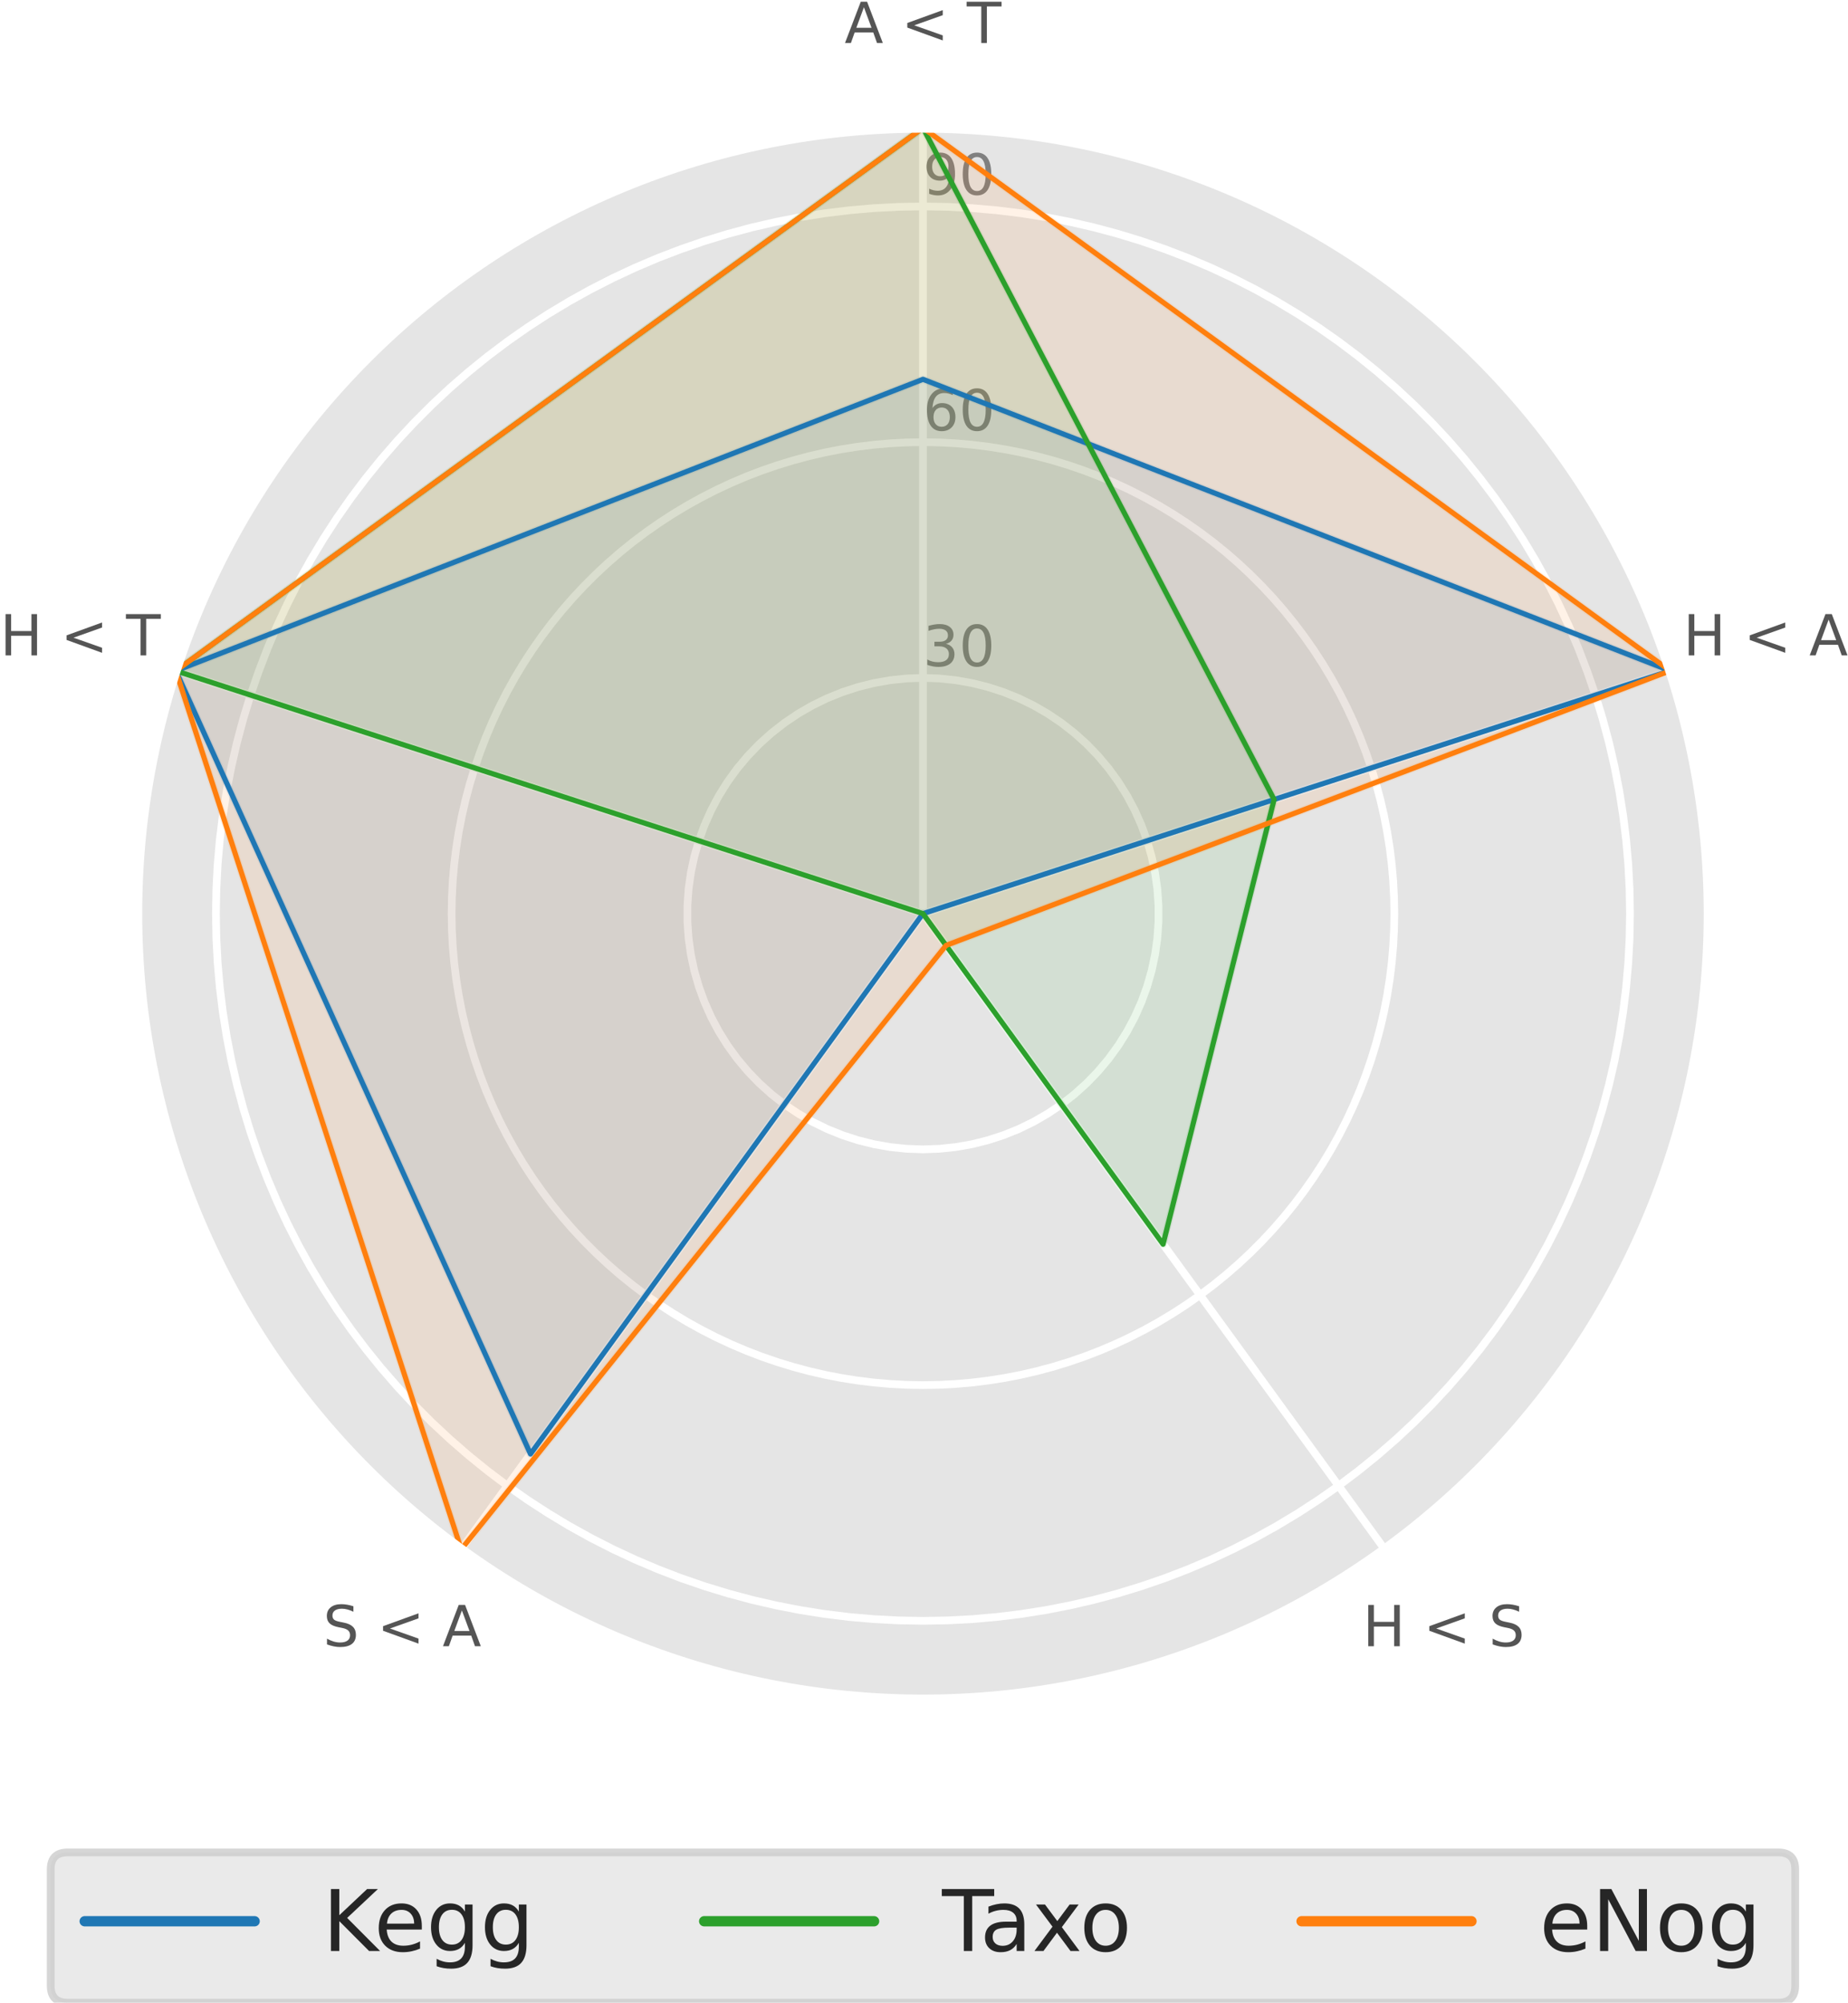 <?xml version="1.0" encoding="utf-8" standalone="no"?>
<!DOCTYPE svg PUBLIC "-//W3C//DTD SVG 1.1//EN"
  "http://www.w3.org/Graphics/SVG/1.1/DTD/svg11.dtd">
<!-- Created with matplotlib (https://matplotlib.org/) -->
<svg height="388.813pt" version="1.1" viewBox="0 0 358.876 388.813" width="358.876pt" xmlns="http://www.w3.org/2000/svg" xmlns:xlink="http://www.w3.org/1999/xlink">
 <defs>
  <style type="text/css">
*{stroke-linecap:butt;stroke-linejoin:round;}
  </style>
 </defs>
 <g id="figure_1">
  <g id="patch_1">
   <path d="M 0 388.813 
L 358.876 388.813 
L 358.876 0 
L 0 0 
z
" style="fill:#ffffff;"/>
  </g>
  <g id="axes_1">
   <g id="patch_2">
    <path d="M 331.794 177.38 
C 331.794 157.347 327.848 137.508 320.181 118.999 
C 312.515 100.49 301.277 83.672 287.111 69.506 
C 272.945 55.34 256.126 44.102 237.618 36.436 
C 219.109 28.769 199.27 24.823 179.237 24.823 
C 159.203 24.823 139.364 28.769 120.855 36.436 
C 102.347 44.102 85.528 55.34 71.362 69.506 
C 57.196 83.672 45.958 100.49 38.292 118.999 
C 30.625 137.508 26.679 157.347 26.679 177.38 
C 26.679 197.414 30.625 217.253 38.292 235.762 
C 45.958 254.27 57.196 271.089 71.362 285.255 
C 85.528 299.421 102.347 310.658 120.855 318.325 
C 139.364 325.992 159.203 329.938 179.237 329.938 
C 199.27 329.938 219.109 325.992 237.618 318.325 
C 256.126 310.658 272.945 299.421 287.111 285.255 
C 301.277 271.089 312.515 254.27 320.181 235.762 
C 327.848 217.253 331.794 197.414 331.794 177.38 
M 179.237 177.38 
C 179.237 177.38 179.237 177.38 179.237 177.38 
C 179.237 177.38 179.237 177.38 179.237 177.38 
C 179.237 177.38 179.237 177.38 179.237 177.38 
C 179.237 177.38 179.237 177.38 179.237 177.38 
C 179.237 177.38 179.237 177.38 179.237 177.38 
C 179.237 177.38 179.237 177.38 179.237 177.38 
C 179.237 177.38 179.237 177.38 179.237 177.38 
C 179.237 177.38 179.237 177.38 179.237 177.38 
C 179.237 177.38 179.237 177.38 179.237 177.38 
C 179.237 177.38 179.237 177.38 179.237 177.38 
C 179.237 177.38 179.237 177.38 179.237 177.38 
C 179.237 177.38 179.237 177.38 179.237 177.38 
C 179.237 177.38 179.237 177.38 179.237 177.38 
C 179.237 177.38 179.237 177.38 179.237 177.38 
C 179.237 177.38 179.237 177.38 179.237 177.38 
C 179.237 177.38 179.237 177.38 179.237 177.38 
M 331.794 177.38 
z
" style="fill:#e5e5e5;"/>
   </g>
   <g id="matplotlib.axis_1">
    <g id="xtick_1">
     <g id="line2d_1">
      <path clip-path="url(#pa77b8bd9a7)" d="M 179.237 177.38 
L 179.237 24.823 
" style="fill:none;stroke:#ffffff;stroke-linecap:round;stroke-width:1.5;"/>
     </g>
     <g id="text_1">
      <!-- A &lt; T -->
      <defs>
       <path d="M 34.188 63.188 
L 20.797 26.906 
L 47.609 26.906 
z
M 28.609 72.906 
L 39.797 72.906 
L 67.578 0 
L 57.328 0 
L 50.688 18.703 
L 17.828 18.703 
L 11.188 0 
L 0.781 0 
z
" id="DejaVuSans-65"/>
       <path id="DejaVuSans-32"/>
       <path d="M 73.188 49.219 
L 22.797 31.297 
L 73.188 13.484 
L 73.188 4.594 
L 10.594 27.297 
L 10.594 35.406 
L 73.188 58.109 
z
" id="DejaVuSans-60"/>
       <path d="M -0.297 72.906 
L 61.375 72.906 
L 61.375 64.594 
L 35.5 64.594 
L 35.5 0 
L 25.594 0 
L 25.594 64.594 
L -0.297 64.594 
z
" id="DejaVuSans-84"/>
      </defs>
      <g style="fill:#555555;" transform="translate(164.01 8.358)scale(0.11 -0.11)">
       <use xlink:href="#DejaVuSans-65"/>
       <use x="68.408" xlink:href="#DejaVuSans-32"/>
       <use x="100.195" xlink:href="#DejaVuSans-60"/>
       <use x="183.984" xlink:href="#DejaVuSans-32"/>
       <use x="215.771" xlink:href="#DejaVuSans-84"/>
      </g>
     </g>
    </g>
    <g id="xtick_2">
     <g id="line2d_2">
      <path clip-path="url(#pa77b8bd9a7)" d="M 179.237 177.38 
L 324.327 130.238 
" style="fill:none;stroke:#ffffff;stroke-linecap:round;stroke-width:1.5;"/>
     </g>
     <g id="text_2">
      <!-- H &lt; A -->
      <defs>
       <path d="M 9.812 72.906 
L 19.672 72.906 
L 19.672 43.016 
L 55.516 43.016 
L 55.516 72.906 
L 65.375 72.906 
L 65.375 0 
L 55.516 0 
L 55.516 34.719 
L 19.672 34.719 
L 19.672 0 
L 9.812 0 
z
" id="DejaVuSans-72"/>
      </defs>
      <g style="fill:#555555;" transform="translate(326.87 127.247)scale(0.11 -0.11)">
       <use xlink:href="#DejaVuSans-72"/>
       <use x="75.195" xlink:href="#DejaVuSans-32"/>
       <use x="106.982" xlink:href="#DejaVuSans-60"/>
       <use x="190.771" xlink:href="#DejaVuSans-32"/>
       <use x="222.559" xlink:href="#DejaVuSans-65"/>
      </g>
     </g>
    </g>
    <g id="xtick_3">
     <g id="line2d_3">
      <path clip-path="url(#pa77b8bd9a7)" d="M 179.237 177.38 
L 268.908 300.802 
" style="fill:none;stroke:#ffffff;stroke-linecap:round;stroke-width:1.5;"/>
     </g>
     <g id="text_3">
      <!-- H &lt; S -->
      <defs>
       <path d="M 53.516 70.516 
L 53.516 60.891 
Q 47.906 63.578 42.922 64.891 
Q 37.938 66.219 33.297 66.219 
Q 25.25 66.219 20.875 63.094 
Q 16.5 59.969 16.5 54.203 
Q 16.5 49.359 19.406 46.891 
Q 22.312 44.438 30.422 42.922 
L 36.375 41.703 
Q 47.406 39.594 52.656 34.297 
Q 57.906 29 57.906 20.125 
Q 57.906 9.516 50.797 4.047 
Q 43.703 -1.422 29.984 -1.422 
Q 24.812 -1.422 18.969 -0.25 
Q 13.141 0.922 6.891 3.219 
L 6.891 13.375 
Q 12.891 10.016 18.656 8.297 
Q 24.422 6.594 29.984 6.594 
Q 38.422 6.594 43.016 9.906 
Q 47.609 13.234 47.609 19.391 
Q 47.609 24.75 44.312 27.781 
Q 41.016 30.812 33.5 32.328 
L 27.484 33.5 
Q 16.453 35.688 11.516 40.375 
Q 6.594 45.062 6.594 53.422 
Q 6.594 63.094 13.406 68.656 
Q 20.219 74.219 32.172 74.219 
Q 37.312 74.219 42.625 73.281 
Q 47.953 72.359 53.516 70.516 
z
" id="DejaVuSans-83"/>
      </defs>
      <g style="fill:#555555;" transform="translate(264.637 319.613)scale(0.11 -0.11)">
       <use xlink:href="#DejaVuSans-72"/>
       <use x="75.195" xlink:href="#DejaVuSans-32"/>
       <use x="106.982" xlink:href="#DejaVuSans-60"/>
       <use x="190.771" xlink:href="#DejaVuSans-32"/>
       <use x="222.559" xlink:href="#DejaVuSans-83"/>
      </g>
     </g>
    </g>
    <g id="xtick_4">
     <g id="line2d_4">
      <path clip-path="url(#pa77b8bd9a7)" d="M 179.237 177.38 
L 89.566 300.802 
" style="fill:none;stroke:#ffffff;stroke-linecap:round;stroke-width:1.5;"/>
     </g>
     <g id="text_4">
      <!-- S &lt; A -->
      <g style="fill:#555555;" transform="translate(62.745 319.613)scale(0.11 -0.11)">
       <use xlink:href="#DejaVuSans-83"/>
       <use x="63.477" xlink:href="#DejaVuSans-32"/>
       <use x="95.264" xlink:href="#DejaVuSans-60"/>
       <use x="179.053" xlink:href="#DejaVuSans-32"/>
       <use x="210.84" xlink:href="#DejaVuSans-65"/>
      </g>
     </g>
    </g>
    <g id="xtick_5">
     <g id="line2d_5">
      <path clip-path="url(#pa77b8bd9a7)" d="M 179.237 177.38 
L 34.146 130.238 
" style="fill:none;stroke:#ffffff;stroke-linecap:round;stroke-width:1.5;"/>
     </g>
     <g id="text_5">
      <!-- H &lt; T -->
      <g style="fill:#555555;" transform="translate(-0 127.247)scale(0.11 -0.11)">
       <use xlink:href="#DejaVuSans-72"/>
       <use x="75.195" xlink:href="#DejaVuSans-32"/>
       <use x="106.982" xlink:href="#DejaVuSans-60"/>
       <use x="190.771" xlink:href="#DejaVuSans-32"/>
       <use x="222.559" xlink:href="#DejaVuSans-84"/>
      </g>
     </g>
    </g>
   </g>
   <g id="matplotlib.axis_2">
    <g id="ytick_1">
     <g id="line2d_6">
      <path clip-path="url(#pa77b8bd9a7)" d="M 179.237 131.613 
L 182.429 131.725 
L 185.606 132.059 
L 188.752 132.613 
L 191.852 133.386 
L 194.89 134.373 
L 197.852 135.57 
L 200.723 136.97 
L 203.489 138.568 
L 206.138 140.354 
L 208.655 142.321 
L 211.029 144.458 
L 213.248 146.756 
L 215.302 149.203 
L 217.179 151.788 
L 218.872 154.497 
L 220.372 157.317 
L 221.671 160.236 
L 222.764 163.238 
L 223.644 166.308 
L 224.308 169.433 
L 224.753 172.596 
L 224.976 175.783 
L 224.976 178.978 
L 224.753 182.164 
L 224.308 185.328 
L 223.644 188.452 
L 222.764 191.523 
L 221.671 194.525 
L 220.372 197.443 
L 218.872 200.264 
L 217.179 202.973 
L 215.302 205.557 
L 213.248 208.005 
L 211.029 210.303 
L 208.655 212.44 
L 206.138 214.407 
L 203.489 216.193 
L 200.723 217.79 
L 197.852 219.191 
L 194.89 220.387 
L 191.852 221.375 
L 188.752 222.147 
L 185.606 222.702 
L 182.429 223.036 
L 179.237 223.148 
L 176.044 223.036 
L 172.867 222.702 
L 169.721 222.147 
L 166.621 221.375 
L 163.583 220.387 
L 160.621 219.191 
L 157.75 217.79 
L 154.984 216.193 
L 152.335 214.407 
L 149.818 212.44 
L 147.444 210.303 
L 145.225 208.005 
L 143.171 205.557 
L 141.294 202.973 
L 139.601 200.264 
L 138.101 197.443 
L 136.802 194.525 
L 135.709 191.523 
L 134.829 188.452 
L 134.165 185.328 
L 133.72 182.164 
L 133.497 178.978 
L 133.497 175.783 
L 133.72 172.596 
L 134.165 169.433 
L 134.829 166.308 
L 135.709 163.238 
L 136.802 160.236 
L 138.101 157.317 
L 139.601 154.497 
L 141.294 151.788 
L 143.171 149.203 
L 145.225 146.756 
L 147.444 144.458 
L 149.818 142.321 
L 152.335 140.354 
L 154.984 138.568 
L 157.75 136.97 
L 160.621 135.57 
L 163.583 134.373 
L 166.621 133.386 
L 169.721 132.613 
L 172.867 132.059 
L 176.044 131.725 
L 179.237 131.613 
L 179.237 131.613 
" style="fill:none;stroke:#ffffff;stroke-linecap:round;stroke-width:1.5;"/>
     </g>
     <g id="text_6">
      <!-- 30 -->
      <defs>
       <path d="M 40.578 39.312 
Q 47.656 37.797 51.625 33 
Q 55.609 28.219 55.609 21.188 
Q 55.609 10.406 48.188 4.484 
Q 40.766 -1.422 27.094 -1.422 
Q 22.516 -1.422 17.656 -0.516 
Q 12.797 0.391 7.625 2.203 
L 7.625 11.719 
Q 11.719 9.328 16.594 8.109 
Q 21.484 6.891 26.812 6.891 
Q 36.078 6.891 40.938 10.547 
Q 45.797 14.203 45.797 21.188 
Q 45.797 27.641 41.281 31.266 
Q 36.766 34.906 28.719 34.906 
L 20.219 34.906 
L 20.219 43.016 
L 29.109 43.016 
Q 36.375 43.016 40.234 45.922 
Q 44.094 48.828 44.094 54.297 
Q 44.094 59.906 40.109 62.906 
Q 36.141 65.922 28.719 65.922 
Q 24.656 65.922 20.016 65.031 
Q 15.375 64.156 9.812 62.312 
L 9.812 71.094 
Q 15.438 72.656 20.344 73.438 
Q 25.25 74.219 29.594 74.219 
Q 40.828 74.219 47.359 69.109 
Q 53.906 64.016 53.906 55.328 
Q 53.906 49.266 50.438 45.094 
Q 46.969 40.922 40.578 39.312 
z
" id="DejaVuSans-51"/>
       <path d="M 31.781 66.406 
Q 24.172 66.406 20.328 58.906 
Q 16.5 51.422 16.5 36.375 
Q 16.5 21.391 20.328 13.891 
Q 24.172 6.391 31.781 6.391 
Q 39.453 6.391 43.281 13.891 
Q 47.125 21.391 47.125 36.375 
Q 47.125 51.422 43.281 58.906 
Q 39.453 66.406 31.781 66.406 
z
M 31.781 74.219 
Q 44.047 74.219 50.516 64.516 
Q 56.984 54.828 56.984 36.375 
Q 56.984 17.969 50.516 8.266 
Q 44.047 -1.422 31.781 -1.422 
Q 19.531 -1.422 13.062 8.266 
Q 6.594 17.969 6.594 36.375 
Q 6.594 54.828 13.062 64.516 
Q 19.531 74.219 31.781 74.219 
z
" id="DejaVuSans-48"/>
      </defs>
      <g style="fill:#808080;" transform="translate(179.237 129.325)scale(0.11 -0.11)">
       <use xlink:href="#DejaVuSans-51"/>
       <use x="63.623" xlink:href="#DejaVuSans-48"/>
      </g>
     </g>
    </g>
    <g id="ytick_2">
     <g id="line2d_7">
      <path clip-path="url(#pa77b8bd9a7)" d="M 179.237 85.846 
L 182.431 85.902 
L 185.622 86.069 
L 188.804 86.347 
L 191.976 86.737 
L 195.131 87.237 
L 198.268 87.846 
L 201.381 88.565 
L 204.467 89.392 
L 207.522 90.326 
L 210.543 91.366 
L 213.526 92.511 
L 216.467 93.759 
L 219.363 95.11 
L 222.209 96.56 
L 225.004 98.109 
L 227.742 99.755 
L 230.422 101.495 
L 233.039 103.327 
L 235.591 105.25 
L 238.074 107.261 
L 240.485 109.357 
L 242.822 111.536 
L 245.081 113.795 
L 247.26 116.132 
L 249.356 118.543 
L 251.367 121.026 
L 253.289 123.578 
L 255.122 126.195 
L 256.862 128.875 
L 258.508 131.613 
L 260.057 134.408 
L 261.507 137.254 
L 262.857 140.15 
L 264.106 143.091 
L 265.251 146.074 
L 266.291 149.095 
L 267.225 152.15 
L 268.052 155.236 
L 268.771 158.349 
L 269.38 161.486 
L 269.88 164.641 
L 270.27 167.812 
L 270.548 170.995 
L 270.715 174.186 
L 270.771 177.38 
L 270.715 180.575 
L 270.548 183.765 
L 270.27 186.948 
L 269.88 190.12 
L 269.38 193.275 
L 268.771 196.411 
L 268.052 199.525 
L 267.225 202.611 
L 266.291 205.666 
L 265.251 208.687 
L 264.106 211.67 
L 262.857 214.611 
L 261.507 217.506 
L 260.057 220.353 
L 258.508 223.148 
L 256.862 225.886 
L 255.122 228.566 
L 253.289 231.183 
L 251.367 233.735 
L 249.356 236.218 
L 247.26 238.629 
L 245.081 240.966 
L 242.822 243.225 
L 240.485 245.404 
L 238.074 247.5 
L 235.591 249.51 
L 233.039 251.433 
L 230.422 253.266 
L 227.742 255.006 
L 225.004 256.652 
L 222.209 258.2 
L 219.363 259.651 
L 216.467 261.001 
L 213.526 262.25 
L 210.543 263.395 
L 207.522 264.435 
L 204.467 265.369 
L 201.381 266.196 
L 198.268 266.915 
L 195.131 267.524 
L 191.976 268.024 
L 188.804 268.413 
L 185.622 268.692 
L 182.431 268.859 
L 179.237 268.915 
L 176.042 268.859 
L 172.851 268.692 
L 169.669 268.413 
L 166.497 268.024 
L 163.342 267.524 
L 160.205 266.915 
L 157.092 266.196 
L 154.006 265.369 
L 150.951 264.435 
L 147.93 263.395 
L 144.947 262.25 
L 142.006 261.001 
L 139.11 259.651 
L 136.264 258.2 
L 133.469 256.652 
L 130.731 255.006 
L 128.051 253.266 
L 125.434 251.433 
L 122.882 249.51 
L 120.399 247.5 
L 117.988 245.404 
L 115.651 243.225 
L 113.392 240.966 
L 111.213 238.629 
L 109.117 236.218 
L 107.106 233.735 
L 105.184 231.183 
L 103.351 228.566 
L 101.611 225.886 
L 99.965 223.148 
L 98.416 220.353 
L 96.966 217.506 
L 95.616 214.611 
L 94.367 211.67 
L 93.222 208.687 
L 92.182 205.666 
L 91.248 202.611 
L 90.421 199.525 
L 89.702 196.411 
L 89.093 193.275 
L 88.593 190.12 
L 88.204 186.948 
L 87.925 183.765 
L 87.758 180.575 
L 87.702 177.38 
L 87.758 174.186 
L 87.925 170.995 
L 88.204 167.812 
L 88.593 164.641 
L 89.093 161.486 
L 89.702 158.349 
L 90.421 155.236 
L 91.248 152.15 
L 92.182 149.095 
L 93.222 146.074 
L 94.367 143.091 
L 95.616 140.15 
L 96.966 137.254 
L 98.416 134.408 
L 99.965 131.613 
L 101.611 128.875 
L 103.351 126.195 
L 105.184 123.578 
L 107.106 121.026 
L 109.117 118.543 
L 111.213 116.132 
L 113.392 113.795 
L 115.651 111.536 
L 117.988 109.357 
L 120.399 107.261 
L 122.882 105.25 
L 125.434 103.327 
L 128.051 101.495 
L 130.731 99.755 
L 133.469 98.109 
L 136.264 96.56 
L 139.11 95.11 
L 142.006 93.759 
L 144.947 92.511 
L 147.93 91.366 
L 150.951 90.326 
L 154.006 89.392 
L 157.092 88.565 
L 160.205 87.846 
L 163.342 87.237 
L 166.497 86.737 
L 169.669 86.347 
L 172.851 86.069 
L 176.042 85.902 
L 179.237 85.846 
L 179.237 85.846 
" style="fill:none;stroke:#ffffff;stroke-linecap:round;stroke-width:1.5;"/>
     </g>
     <g id="text_7">
      <!-- 60 -->
      <defs>
       <path d="M 33.016 40.375 
Q 26.375 40.375 22.484 35.828 
Q 18.609 31.297 18.609 23.391 
Q 18.609 15.531 22.484 10.953 
Q 26.375 6.391 33.016 6.391 
Q 39.656 6.391 43.531 10.953 
Q 47.406 15.531 47.406 23.391 
Q 47.406 31.297 43.531 35.828 
Q 39.656 40.375 33.016 40.375 
z
M 52.594 71.297 
L 52.594 62.312 
Q 48.875 64.062 45.094 64.984 
Q 41.312 65.922 37.594 65.922 
Q 27.828 65.922 22.672 59.328 
Q 17.531 52.734 16.797 39.406 
Q 19.672 43.656 24.016 45.922 
Q 28.375 48.188 33.594 48.188 
Q 44.578 48.188 50.953 41.516 
Q 57.328 34.859 57.328 23.391 
Q 57.328 12.156 50.688 5.359 
Q 44.047 -1.422 33.016 -1.422 
Q 20.359 -1.422 13.672 8.266 
Q 6.984 17.969 6.984 36.375 
Q 6.984 53.656 15.188 63.938 
Q 23.391 74.219 37.203 74.219 
Q 40.922 74.219 44.703 73.484 
Q 48.484 72.75 52.594 71.297 
z
" id="DejaVuSans-54"/>
      </defs>
      <g style="fill:#808080;" transform="translate(179.237 83.558)scale(0.11 -0.11)">
       <use xlink:href="#DejaVuSans-54"/>
       <use x="63.623" xlink:href="#DejaVuSans-48"/>
      </g>
     </g>
    </g>
    <g id="ytick_3">
     <g id="line2d_8">
      <path clip-path="url(#pa77b8bd9a7)" d="M 179.237 40.079 
L 184.028 40.162 
L 188.814 40.413 
L 193.588 40.831 
L 198.345 41.415 
L 203.079 42.165 
L 207.783 43.079 
L 212.453 44.157 
L 217.082 45.398 
L 221.665 46.799 
L 226.196 48.359 
L 230.671 50.076 
L 235.082 51.949 
L 239.426 53.974 
L 243.696 56.15 
L 247.887 58.474 
L 251.995 60.942 
L 256.015 63.552 
L 259.94 66.301 
L 263.768 69.185 
L 267.492 72.201 
L 271.109 75.345 
L 274.614 78.614 
L 278.003 82.003 
L 281.272 85.508 
L 284.416 89.125 
L 287.432 92.849 
L 290.316 96.676 
L 293.065 100.602 
L 295.675 104.622 
L 298.143 108.73 
L 300.467 112.921 
L 302.642 117.191 
L 304.668 121.535 
L 306.54 125.946 
L 308.258 130.42 
L 309.818 134.952 
L 311.219 139.535 
L 312.46 144.164 
L 313.538 148.834 
L 314.452 153.538 
L 315.202 158.272 
L 315.786 163.028 
L 316.204 167.803 
L 316.455 172.589 
L 316.538 177.38 
L 316.455 182.172 
L 316.204 186.958 
L 315.786 191.732 
L 315.202 196.489 
L 314.452 201.223 
L 313.538 205.927 
L 312.46 210.597 
L 311.219 215.226 
L 309.818 219.809 
L 308.258 224.34 
L 306.54 228.814 
L 304.668 233.226 
L 302.642 237.569 
L 300.467 241.84 
L 298.143 246.031 
L 295.675 250.139 
L 293.065 254.158 
L 290.316 258.084 
L 287.432 261.912 
L 284.416 265.636 
L 281.272 269.253 
L 278.003 272.758 
L 274.614 276.147 
L 271.109 279.415 
L 267.492 282.56 
L 263.768 285.576 
L 259.94 288.46 
L 256.015 291.209 
L 251.995 293.819 
L 247.887 296.287 
L 243.696 298.611 
L 239.426 300.786 
L 235.082 302.812 
L 230.671 304.684 
L 226.196 306.402 
L 221.665 307.962 
L 217.082 309.363 
L 212.453 310.604 
L 207.783 311.682 
L 203.079 312.596 
L 198.345 313.346 
L 193.588 313.93 
L 188.814 314.348 
L 184.028 314.598 
L 179.237 314.682 
L 174.445 314.598 
L 169.659 314.348 
L 164.885 313.93 
L 160.128 313.346 
L 155.394 312.596 
L 150.69 311.682 
L 146.02 310.604 
L 141.391 309.363 
L 136.808 307.962 
L 132.277 306.402 
L 127.802 304.684 
L 123.391 302.812 
L 119.047 300.786 
L 114.777 298.611 
L 110.586 296.287 
L 106.478 293.819 
L 102.458 291.209 
L 98.533 288.46 
L 94.705 285.576 
L 90.981 282.56 
L 87.364 279.415 
L 83.859 276.147 
L 80.47 272.758 
L 77.202 269.253 
L 74.057 265.636 
L 71.041 261.912 
L 68.157 258.084 
L 65.408 254.158 
L 62.798 250.139 
L 60.33 246.031 
L 58.006 241.84 
L 55.831 237.569 
L 53.805 233.226 
L 51.933 228.814 
L 50.215 224.34 
L 48.655 219.809 
L 47.254 215.226 
L 46.013 210.597 
L 44.935 205.927 
L 44.021 201.223 
L 43.271 196.489 
L 42.687 191.732 
L 42.269 186.958 
L 42.019 182.172 
L 41.935 177.38 
L 42.019 172.589 
L 42.269 167.803 
L 42.687 163.028 
L 43.271 158.272 
L 44.021 153.538 
L 44.935 148.834 
L 46.013 144.164 
L 47.254 139.535 
L 48.655 134.952 
L 50.215 130.42 
L 51.933 125.946 
L 53.805 121.535 
L 55.831 117.191 
L 58.006 112.921 
L 60.33 108.73 
L 62.798 104.622 
L 65.408 100.602 
L 68.157 96.676 
L 71.041 92.849 
L 74.057 89.125 
L 77.202 85.508 
L 80.47 82.003 
L 83.859 78.614 
L 87.364 75.345 
L 90.981 72.201 
L 94.705 69.185 
L 98.533 66.301 
L 102.458 63.552 
L 106.478 60.942 
L 110.586 58.474 
L 114.777 56.15 
L 119.047 53.974 
L 123.391 51.949 
L 127.802 50.076 
L 132.277 48.359 
L 136.808 46.799 
L 141.391 45.398 
L 146.02 44.157 
L 150.69 43.079 
L 155.394 42.165 
L 160.128 41.415 
L 164.885 40.831 
L 169.659 40.413 
L 174.445 40.162 
L 179.237 40.079 
L 179.237 40.079 
" style="fill:none;stroke:#ffffff;stroke-linecap:round;stroke-width:1.5;"/>
     </g>
     <g id="text_8">
      <!-- 90 -->
      <defs>
       <path d="M 10.984 1.516 
L 10.984 10.5 
Q 14.703 8.734 18.5 7.812 
Q 22.312 6.891 25.984 6.891 
Q 35.75 6.891 40.891 13.453 
Q 46.047 20.016 46.781 33.406 
Q 43.953 29.203 39.594 26.953 
Q 35.25 24.703 29.984 24.703 
Q 19.047 24.703 12.672 31.312 
Q 6.297 37.938 6.297 49.422 
Q 6.297 60.641 12.938 67.422 
Q 19.578 74.219 30.609 74.219 
Q 43.266 74.219 49.922 64.516 
Q 56.594 54.828 56.594 36.375 
Q 56.594 19.141 48.406 8.859 
Q 40.234 -1.422 26.422 -1.422 
Q 22.703 -1.422 18.891 -0.688 
Q 15.094 0.047 10.984 1.516 
z
M 30.609 32.422 
Q 37.25 32.422 41.125 36.953 
Q 45.016 41.5 45.016 49.422 
Q 45.016 57.281 41.125 61.844 
Q 37.25 66.406 30.609 66.406 
Q 23.969 66.406 20.094 61.844 
Q 16.219 57.281 16.219 49.422 
Q 16.219 41.5 20.094 36.953 
Q 23.969 32.422 30.609 32.422 
z
" id="DejaVuSans-57"/>
      </defs>
      <g style="fill:#808080;" transform="translate(179.237 37.791)scale(0.11 -0.11)">
       <use xlink:href="#DejaVuSans-57"/>
       <use x="63.623" xlink:href="#DejaVuSans-48"/>
      </g>
     </g>
    </g>
   </g>
   <g id="patch_3">
    <path clip-path="url(#pa77b8bd9a7)" d="M 179.237 73.641 
L 324.327 130.238 
L 179.237 177.38 
L 103.016 282.289 
L 34.146 130.238 
z
" style="fill:#1f77b4;opacity:0.1;stroke:#1f77b4;stroke-linejoin:miter;stroke-width:1.5;"/>
   </g>
   <g id="patch_4">
    <path clip-path="url(#pa77b8bd9a7)" d="M 179.237 24.823 
L 247.429 155.223 
L 225.865 241.56 
L 179.237 177.38 
L 34.146 130.238 
z
" style="fill:#2ca02c;opacity:0.1;stroke:#2ca02c;stroke-linejoin:miter;stroke-width:1.5;"/>
   </g>
   <g id="patch_5">
    <path clip-path="url(#pa77b8bd9a7)" d="M 179.237 24.823 
L 324.327 130.238 
L 183.72 183.551 
L 89.566 300.802 
L 34.146 130.238 
z
" style="fill:#ff7f0e;opacity:0.1;stroke:#ff7f0e;stroke-linejoin:miter;stroke-width:1.5;"/>
   </g>
   <g id="line2d_9">
    <path clip-path="url(#pa77b8bd9a7)" d="M 179.237 73.641 
L 324.327 130.238 
L 179.237 177.38 
L 103.016 282.289 
L 34.146 130.238 
L 179.237 73.641 
" style="fill:none;stroke:#1f77b4;stroke-linecap:round;"/>
   </g>
   <g id="line2d_10">
    <path clip-path="url(#pa77b8bd9a7)" d="M 179.237 24.823 
L 247.429 155.223 
L 225.865 241.56 
L 179.237 177.38 
L 34.146 130.238 
L 179.237 24.823 
" style="fill:none;stroke:#2ca02c;stroke-linecap:round;"/>
   </g>
   <g id="line2d_11">
    <path clip-path="url(#pa77b8bd9a7)" d="M 179.237 24.823 
L 324.327 130.238 
L 183.72 183.551 
L 89.566 300.802 
L 34.146 130.238 
L 179.237 24.823 
" style="fill:none;stroke:#ff7f0e;stroke-linecap:round;"/>
   </g>
   <g id="patch_6">
    <path d="M 179.237 24.823 
C 159.203 24.823 139.364 28.769 120.855 36.436 
C 102.347 44.102 85.528 55.34 71.362 69.506 
C 57.196 83.672 45.958 100.49 38.292 118.999 
C 30.625 137.508 26.679 157.347 26.679 177.38 
C 26.679 197.414 30.625 217.253 38.292 235.762 
C 45.958 254.27 57.196 271.089 71.362 285.255 
C 85.528 299.421 102.347 310.658 120.855 318.325 
C 139.364 325.992 159.203 329.938 179.237 329.938 
C 199.27 329.938 219.109 325.992 237.618 318.325 
C 256.126 310.658 272.945 299.421 287.111 285.255 
C 301.277 271.089 312.515 254.27 320.181 235.762 
C 327.848 217.253 331.794 197.414 331.794 177.38 
C 331.794 157.347 327.848 137.508 320.181 118.999 
C 312.515 100.49 301.277 83.672 287.111 69.506 
C 272.945 55.34 256.126 44.102 237.618 36.436 
C 219.109 28.769 199.27 24.823 179.237 24.823 
" style="fill:none;stroke:#ffffff;stroke-linecap:square;stroke-linejoin:miter;stroke-width:1.875;"/>
   </g>
   <g id="legend_1">
    <g id="patch_7">
     <path d="M 13.147 388.813 
L 345.326 388.813 
Q 348.626 388.813 348.626 385.513 
L 348.626 362.944 
Q 348.626 359.644 345.326 359.644 
L 13.147 359.644 
Q 9.847 359.644 9.847 362.944 
L 9.847 385.513 
Q 9.847 388.813 13.147 388.813 
z
" style="fill:#e5e5e5;opacity:0.8;stroke:#cccccc;stroke-linejoin:miter;stroke-width:1.5;"/>
    </g>
    <g id="line2d_12">
     <path d="M 16.447 373.007 
L 49.447 373.007 
" style="fill:none;stroke:#1f77b4;stroke-linecap:round;stroke-width:2;"/>
    </g>
    <g id="line2d_13"/>
    <g id="text_9">
     <!-- Kegg -->
     <defs>
      <path d="M 9.812 72.906 
L 19.672 72.906 
L 19.672 42.094 
L 52.391 72.906 
L 65.094 72.906 
L 28.906 38.922 
L 67.672 0 
L 54.688 0 
L 19.672 35.109 
L 19.672 0 
L 9.812 0 
z
" id="DejaVuSans-75"/>
      <path d="M 56.203 29.594 
L 56.203 25.203 
L 14.891 25.203 
Q 15.484 15.922 20.484 11.062 
Q 25.484 6.203 34.422 6.203 
Q 39.594 6.203 44.453 7.469 
Q 49.312 8.734 54.109 11.281 
L 54.109 2.781 
Q 49.266 0.734 44.188 -0.344 
Q 39.109 -1.422 33.891 -1.422 
Q 20.797 -1.422 13.156 6.188 
Q 5.516 13.812 5.516 26.812 
Q 5.516 40.234 12.766 48.109 
Q 20.016 56 32.328 56 
Q 43.359 56 49.781 48.891 
Q 56.203 41.797 56.203 29.594 
z
M 47.219 32.234 
Q 47.125 39.594 43.094 43.984 
Q 39.062 48.391 32.422 48.391 
Q 24.906 48.391 20.391 44.141 
Q 15.875 39.891 15.188 32.172 
z
" id="DejaVuSans-101"/>
      <path d="M 45.406 27.984 
Q 45.406 37.75 41.375 43.109 
Q 37.359 48.484 30.078 48.484 
Q 22.859 48.484 18.828 43.109 
Q 14.797 37.75 14.797 27.984 
Q 14.797 18.266 18.828 12.891 
Q 22.859 7.516 30.078 7.516 
Q 37.359 7.516 41.375 12.891 
Q 45.406 18.266 45.406 27.984 
z
M 54.391 6.781 
Q 54.391 -7.172 48.188 -13.984 
Q 42 -20.797 29.203 -20.797 
Q 24.469 -20.797 20.266 -20.094 
Q 16.062 -19.391 12.109 -17.922 
L 12.109 -9.188 
Q 16.062 -11.328 19.922 -12.344 
Q 23.781 -13.375 27.781 -13.375 
Q 36.625 -13.375 41.016 -8.766 
Q 45.406 -4.156 45.406 5.172 
L 45.406 9.625 
Q 42.625 4.781 38.281 2.391 
Q 33.938 0 27.875 0 
Q 17.828 0 11.672 7.656 
Q 5.516 15.328 5.516 27.984 
Q 5.516 40.672 11.672 48.328 
Q 17.828 56 27.875 56 
Q 33.938 56 38.281 53.609 
Q 42.625 51.219 45.406 46.391 
L 45.406 54.688 
L 54.391 54.688 
z
" id="DejaVuSans-103"/>
     </defs>
     <g style="fill:#262626;" transform="translate(62.647 378.782)scale(0.165 -0.165)">
      <use xlink:href="#DejaVuSans-75"/>
      <use x="60.576" xlink:href="#DejaVuSans-101"/>
      <use x="122.1" xlink:href="#DejaVuSans-103"/>
      <use x="185.576" xlink:href="#DejaVuSans-103"/>
     </g>
    </g>
    <g id="line2d_14">
     <path d="M 136.745 373.007 
L 169.745 373.007 
" style="fill:none;stroke:#2ca02c;stroke-linecap:round;stroke-width:2;"/>
    </g>
    <g id="line2d_15"/>
    <g id="text_10">
     <!-- Taxo -->
     <defs>
      <path d="M 34.281 27.484 
Q 23.391 27.484 19.188 25 
Q 14.984 22.516 14.984 16.5 
Q 14.984 11.719 18.141 8.906 
Q 21.297 6.109 26.703 6.109 
Q 34.188 6.109 38.703 11.406 
Q 43.219 16.703 43.219 25.484 
L 43.219 27.484 
z
M 52.203 31.203 
L 52.203 0 
L 43.219 0 
L 43.219 8.297 
Q 40.141 3.328 35.547 0.953 
Q 30.953 -1.422 24.312 -1.422 
Q 15.922 -1.422 10.953 3.297 
Q 6 8.016 6 15.922 
Q 6 25.141 12.172 29.828 
Q 18.359 34.516 30.609 34.516 
L 43.219 34.516 
L 43.219 35.406 
Q 43.219 41.609 39.141 45 
Q 35.062 48.391 27.688 48.391 
Q 23 48.391 18.547 47.266 
Q 14.109 46.141 10.016 43.891 
L 10.016 52.203 
Q 14.938 54.109 19.578 55.047 
Q 24.219 56 28.609 56 
Q 40.484 56 46.344 49.844 
Q 52.203 43.703 52.203 31.203 
z
" id="DejaVuSans-97"/>
      <path d="M 54.891 54.688 
L 35.109 28.078 
L 55.906 0 
L 45.312 0 
L 29.391 21.484 
L 13.484 0 
L 2.875 0 
L 24.125 28.609 
L 4.688 54.688 
L 15.281 54.688 
L 29.781 35.203 
L 44.281 54.688 
z
" id="DejaVuSans-120"/>
      <path d="M 30.609 48.391 
Q 23.391 48.391 19.188 42.75 
Q 14.984 37.109 14.984 27.297 
Q 14.984 17.484 19.156 11.844 
Q 23.344 6.203 30.609 6.203 
Q 37.797 6.203 41.984 11.859 
Q 46.188 17.531 46.188 27.297 
Q 46.188 37.016 41.984 42.703 
Q 37.797 48.391 30.609 48.391 
z
M 30.609 56 
Q 42.328 56 49.016 48.375 
Q 55.719 40.766 55.719 27.297 
Q 55.719 13.875 49.016 6.219 
Q 42.328 -1.422 30.609 -1.422 
Q 18.844 -1.422 12.172 6.219 
Q 5.516 13.875 5.516 27.297 
Q 5.516 40.766 12.172 48.375 
Q 18.844 56 30.609 56 
z
" id="DejaVuSans-111"/>
     </defs>
     <g style="fill:#262626;" transform="translate(182.945 378.782)scale(0.165 -0.165)">
      <use xlink:href="#DejaVuSans-84"/>
      <use x="44.584" xlink:href="#DejaVuSans-97"/>
      <use x="105.863" xlink:href="#DejaVuSans-120"/>
      <use x="161.918" xlink:href="#DejaVuSans-111"/>
     </g>
    </g>
    <g id="line2d_16">
     <path d="M 252.758 373.007 
L 285.758 373.007 
" style="fill:none;stroke:#ff7f0e;stroke-linecap:round;stroke-width:2;"/>
    </g>
    <g id="line2d_17"/>
    <g id="text_11">
     <!-- eNog -->
     <defs>
      <path d="M 9.812 72.906 
L 23.094 72.906 
L 55.422 11.922 
L 55.422 72.906 
L 64.984 72.906 
L 64.984 0 
L 51.703 0 
L 19.391 60.984 
L 19.391 0 
L 9.812 0 
z
" id="DejaVuSans-78"/>
     </defs>
     <g style="fill:#262626;" transform="translate(298.958 378.782)scale(0.165 -0.165)">
      <use xlink:href="#DejaVuSans-101"/>
      <use x="61.523" xlink:href="#DejaVuSans-78"/>
      <use x="136.328" xlink:href="#DejaVuSans-111"/>
      <use x="197.51" xlink:href="#DejaVuSans-103"/>
     </g>
    </g>
   </g>
  </g>
 </g>
 <defs>
  <clipPath id="pa77b8bd9a7">
   <path d="M 331.794 177.38 
C 331.794 157.347 327.848 137.508 320.181 118.999 
C 312.515 100.49 301.277 83.672 287.111 69.506 
C 272.945 55.34 256.126 44.102 237.618 36.436 
C 219.109 28.769 199.27 24.823 179.237 24.823 
C 159.203 24.823 139.364 28.769 120.855 36.436 
C 102.347 44.102 85.528 55.34 71.362 69.506 
C 57.196 83.672 45.958 100.49 38.292 118.999 
C 30.625 137.508 26.679 157.347 26.679 177.38 
C 26.679 197.414 30.625 217.253 38.292 235.762 
C 45.958 254.27 57.196 271.089 71.362 285.255 
C 85.528 299.421 102.347 310.658 120.855 318.325 
C 139.364 325.992 159.203 329.938 179.237 329.938 
C 199.27 329.938 219.109 325.992 237.618 318.325 
C 256.126 310.658 272.945 299.421 287.111 285.255 
C 301.277 271.089 312.515 254.27 320.181 235.762 
C 327.848 217.253 331.794 197.414 331.794 177.38 
M 179.237 177.38 
C 179.237 177.38 179.237 177.38 179.237 177.38 
C 179.237 177.38 179.237 177.38 179.237 177.38 
C 179.237 177.38 179.237 177.38 179.237 177.38 
C 179.237 177.38 179.237 177.38 179.237 177.38 
C 179.237 177.38 179.237 177.38 179.237 177.38 
C 179.237 177.38 179.237 177.38 179.237 177.38 
C 179.237 177.38 179.237 177.38 179.237 177.38 
C 179.237 177.38 179.237 177.38 179.237 177.38 
C 179.237 177.38 179.237 177.38 179.237 177.38 
C 179.237 177.38 179.237 177.38 179.237 177.38 
C 179.237 177.38 179.237 177.38 179.237 177.38 
C 179.237 177.38 179.237 177.38 179.237 177.38 
C 179.237 177.38 179.237 177.38 179.237 177.38 
C 179.237 177.38 179.237 177.38 179.237 177.38 
C 179.237 177.38 179.237 177.38 179.237 177.38 
C 179.237 177.38 179.237 177.38 179.237 177.38 
M 331.794 177.38 
z
"/>
  </clipPath>
 </defs>
</svg>
